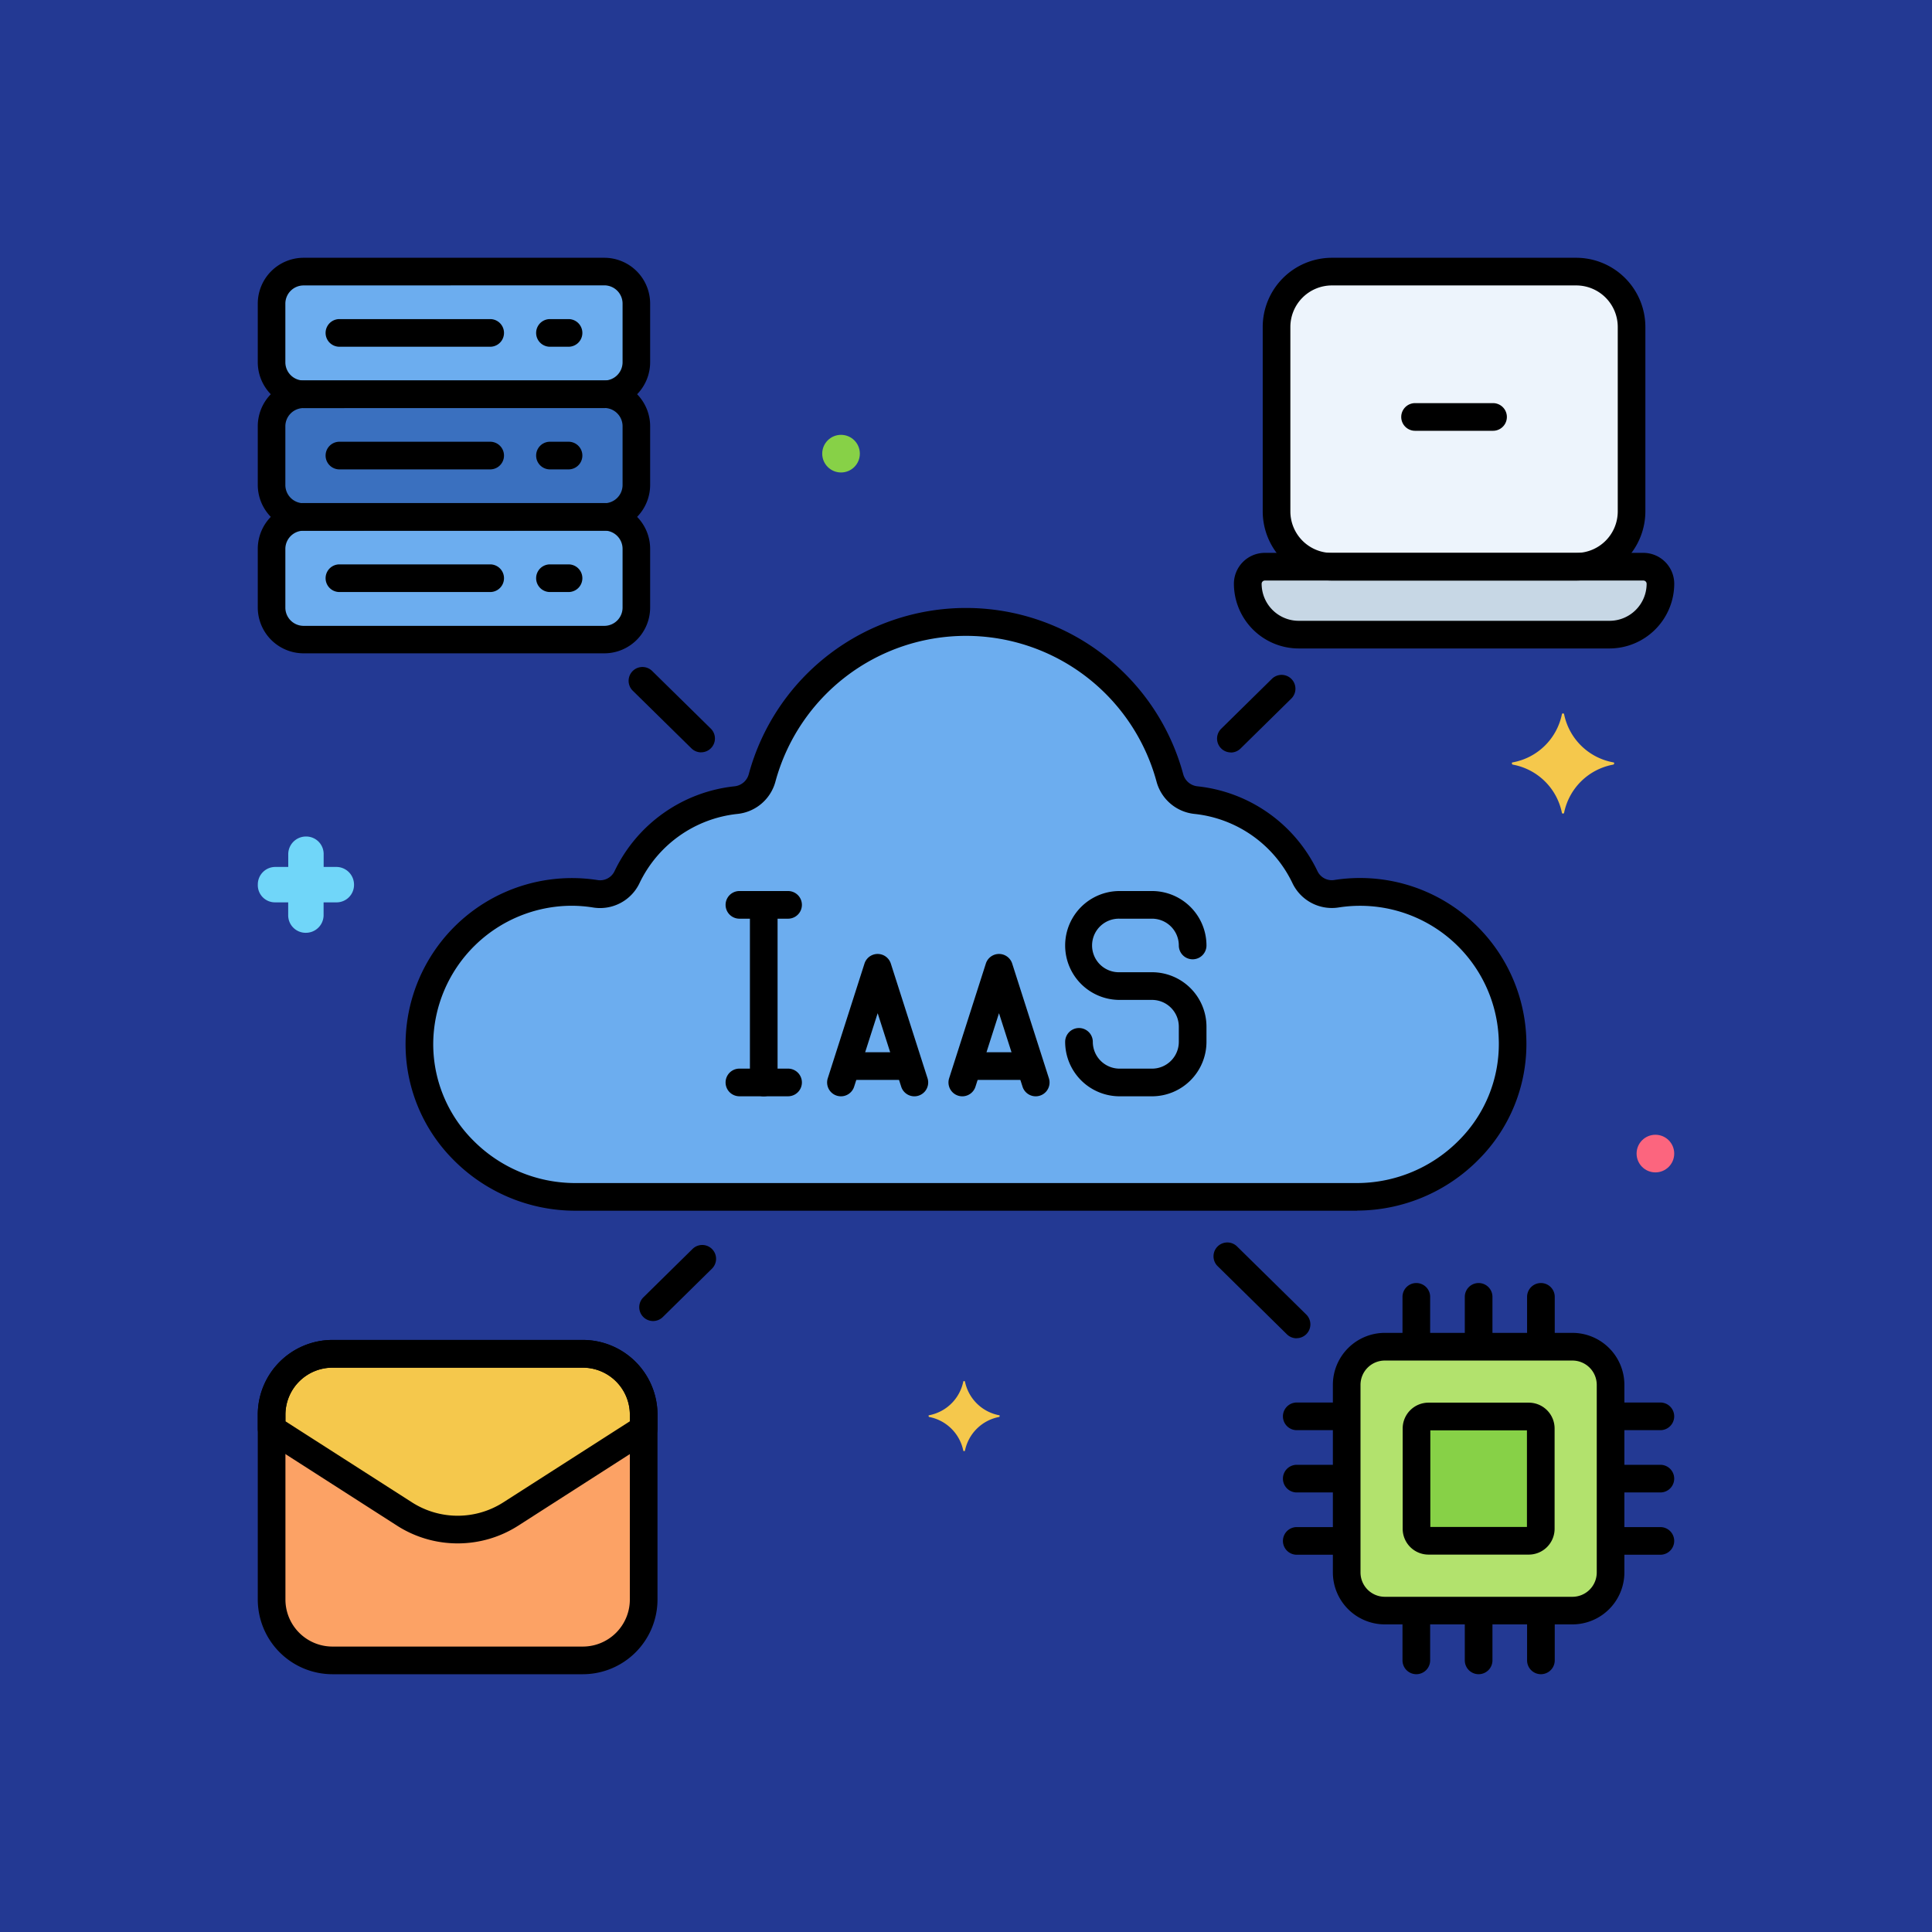<svg xmlns="http://www.w3.org/2000/svg" width="95.289" height="95.289" viewBox="0 0 95.289 95.289">
  <g id="Group_1169086" data-name="Group 1169086" transform="translate(-704.668 -6155)">
    <rect id="Rectangle_402033" data-name="Rectangle 402033" width="95.289" height="95.289" transform="translate(704.668 6155)" fill="#233993"/>
    <g id="Layer_56" transform="translate(717.382 6167.714)">
      <g id="Group_1169365" data-name="Group 1169365" transform="translate(0 0)">
        <g id="Group_1169305" data-name="Group 1169305" transform="translate(7.971 17.962)">
          <path id="Path_942326" data-name="Path 942326" d="M72.895,78.424a6.719,6.719,0,0,0-5.385-3.817A1.5,1.5,0,0,1,66.222,73.5a10.42,10.42,0,0,0-20.106,0,1.5,1.5,0,0,1-1.289,1.108,6.72,6.72,0,0,0-5.385,3.817,1.464,1.464,0,0,1-1.558.8,7.526,7.526,0,0,0-8.674,7.3,7.637,7.637,0,0,0,7.66,7.646h38.6a7.638,7.638,0,0,0,7.66-7.641,7.526,7.526,0,0,0-8.674-7.31,1.464,1.464,0,0,1-1.558-.8Z" transform="translate(-29.209 -65.821)" fill="#6cadef"/>
        </g>
        <g id="Group_1169306" data-name="Group 1169306" transform="translate(0.682 54.057)">
          <path id="Path_942327" data-name="Path 942327" d="M17.85,213.21H5.5a3,3,0,0,1-3-3v-9.12a3,3,0,0,1,3-3H17.85a3,3,0,0,1,3,3v9.12a3,3,0,0,1-3,3Z" transform="translate(-2.5 -198.089)" fill="#fca265"/>
        </g>
        <g id="Group_1169307" data-name="Group 1169307" transform="translate(53.707 53.707)">
          <path id="Path_942328" data-name="Path 942328" d="M207.939,209.819h-9.252a1.886,1.886,0,0,1-1.881-1.881v-9.252a1.886,1.886,0,0,1,1.881-1.881h9.252a1.886,1.886,0,0,1,1.881,1.881v9.252A1.886,1.886,0,0,1,207.939,209.819Z" transform="translate(-196.806 -196.806)" fill="#b2e26d"/>
        </g>
        <g id="Group_1169308" data-name="Group 1169308" transform="translate(0.682 54.057)">
          <path id="Path_942329" data-name="Path 942329" d="M17.85,198.089H5.5a3,3,0,0,0-3,3v.7l6.558,4.206a4.848,4.848,0,0,0,5.234,0l6.558-4.206v-.7A3,3,0,0,0,17.85,198.089Z" transform="translate(-2.5 -198.089)" fill="#f5c84c"/>
        </g>
        <g id="Group_1169309" data-name="Group 1169309" transform="translate(50.247 0.682)">
          <path id="Path_942330" data-name="Path 942330" d="M198.908,17.054H186.856a2.737,2.737,0,0,1-2.729-2.729v-9.1A2.737,2.737,0,0,1,186.856,2.5h12.053a2.737,2.737,0,0,1,2.729,2.729v9.1A2.737,2.737,0,0,1,198.908,17.054Z" transform="translate(-184.127 -2.5)" fill="#edf4fc"/>
        </g>
        <g id="Group_1169310" data-name="Group 1169310" transform="translate(48.826 15.236)">
          <path id="Path_942331" data-name="Path 942331" d="M198.43,55.832H179.76a.842.842,0,0,0-.842.842,2.509,2.509,0,0,0,2.509,2.509h15.335a2.509,2.509,0,0,0,2.509-2.509A.842.842,0,0,0,198.43,55.832Z" transform="translate(-178.919 -55.832)" fill="#c7d7e5"/>
        </g>
        <g id="Group_1169311" data-name="Group 1169311" transform="translate(0.682 0.682)">
          <path id="Path_942332" data-name="Path 942332" d="M18.91,8.548H4.078A1.578,1.578,0,0,1,2.5,6.971V4.078A1.578,1.578,0,0,1,4.078,2.5H18.91a1.578,1.578,0,0,1,1.578,1.578V6.971A1.578,1.578,0,0,1,18.91,8.548Z" transform="translate(-2.5 -2.5)" fill="#6cadef"/>
        </g>
        <g id="Group_1169312" data-name="Group 1169312" transform="translate(0.682 6.73)">
          <path id="Path_942333" data-name="Path 942333" d="M18.91,30.712H4.078A1.578,1.578,0,0,1,2.5,29.134V26.241a1.578,1.578,0,0,1,1.578-1.578H18.91a1.578,1.578,0,0,1,1.578,1.578v2.893a1.578,1.578,0,0,1-1.578,1.578Z" transform="translate(-2.5 -24.663)" fill="#3a70bf"/>
        </g>
        <g id="Group_1169313" data-name="Group 1169313" transform="translate(0.682 12.779)">
          <path id="Path_942334" data-name="Path 942334" d="M18.91,52.875H4.078A1.578,1.578,0,0,1,2.5,51.3V48.4a1.578,1.578,0,0,1,1.578-1.578H18.91A1.578,1.578,0,0,1,20.488,48.4V51.3a1.578,1.578,0,0,1-1.578,1.578Z" transform="translate(-2.5 -46.826)" fill="#6cadef"/>
        </g>
        <g id="Group_1169314" data-name="Group 1169314" transform="translate(57.149 57.149)">
          <path id="Path_942335" data-name="Path 942335" d="M215.548,214.957v-4.949a.59.59,0,0,0-.59-.59h-4.949a.59.59,0,0,0-.59.59v4.949a.59.59,0,0,0,.59.59h4.949a.59.59,0,0,0,.59-.59Z" transform="translate(-209.418 -209.418)" fill="#87d147"/>
        </g>
        <g id="Group_1169315" data-name="Group 1169315" transform="translate(33.085 55.404)">
          <path id="Path_942336" data-name="Path 942336" d="M124.724,204.71a2.127,2.127,0,0,1-1.692-1.665c0-.027-.082-.027-.082,0a2.127,2.127,0,0,1-1.692,1.665c-.027,0-.027.055,0,.082a2.127,2.127,0,0,1,1.692,1.665c0,.027.082.027.082,0a2.127,2.127,0,0,1,1.692-1.665C124.752,204.765,124.752,204.71,124.724,204.71Z" transform="translate(-121.238 -203.025)" fill="#f5c84c"/>
        </g>
        <g id="Group_1169316" data-name="Group 1169316" transform="translate(0 28.545)">
          <path id="Path_942337" data-name="Path 942337" d="M.875,107.847H1.5v.628a.862.862,0,0,0,.873.873.874.874,0,0,0,.873-.846v-.655h.628a.862.862,0,0,0,.873-.873A.874.874,0,0,0,3.9,106.1H3.249v-.628a.862.862,0,0,0-.873-.873.874.874,0,0,0-.873.846v.655H.875a.862.862,0,0,0-.873.873.845.845,0,0,0,.873.873Z" transform="translate(0 -104.6)" fill="#70d6f9"/>
        </g>
        <g id="Group_1169317" data-name="Group 1169317" transform="translate(68.005 43.254)">
          <circle id="Ellipse_13580" data-name="Ellipse 13580" cx="0.928" cy="0.928" r="0.928" fill="#fc657e"/>
        </g>
        <g id="Group_1169318" data-name="Group 1169318" transform="translate(27.839 8.733)">
          <circle id="Ellipse_13581" data-name="Ellipse 13581" cx="0.928" cy="0.928" r="0.928" fill="#87d147"/>
        </g>
        <g id="Group_1169319" data-name="Group 1169319" transform="translate(61.855 22.473)">
          <path id="Path_942338" data-name="Path 942338" d="M226.7,84.765a3.028,3.028,0,0,0,2.429-2.374c0-.055.109-.055.109,0a3.028,3.028,0,0,0,2.429,2.374c.055,0,.055.082,0,.109a3.028,3.028,0,0,0-2.429,2.374c0,.055-.109.055-.109,0a3.028,3.028,0,0,0-2.429-2.374C226.649,84.847,226.649,84.765,226.7,84.765Z" transform="translate(-226.663 -82.35)" fill="#f5c84c"/>
        </g>
        <g id="Group_1169320" data-name="Group 1169320" transform="translate(7.289 17.28)">
          <path id="Path_942339" data-name="Path 942339" d="M73.649,93.041h-38.6a8.457,8.457,0,0,1-5.987-2.518A8.065,8.065,0,0,1,26.71,84.7a8.208,8.208,0,0,1,9.463-7.968.786.786,0,0,0,.834-.419,7.434,7.434,0,0,1,5.932-4.205.813.813,0,0,0,.7-.608,11.1,11.1,0,0,1,21.422,0,.814.814,0,0,0,.7.608,7.433,7.433,0,0,1,5.932,4.2.782.782,0,0,0,.834.42,8.208,8.208,0,0,1,9.463,7.973,8.064,8.064,0,0,1-2.357,5.817,8.455,8.455,0,0,1-5.985,2.517ZM34.906,78a6.85,6.85,0,0,0-6.832,6.725,6.711,6.711,0,0,0,1.963,4.841,7.083,7.083,0,0,0,5.015,2.111h38.6a7.082,7.082,0,0,0,5.013-2.11,6.711,6.711,0,0,0,1.965-4.839,6.844,6.844,0,0,0-7.885-6.646A2.154,2.154,0,0,1,70.459,76.9a6.061,6.061,0,0,0-4.837-3.429,2.169,2.169,0,0,1-1.878-1.608,9.738,9.738,0,0,0-18.789,0,2.169,2.169,0,0,1-1.878,1.608,6.061,6.061,0,0,0-4.837,3.43,2.154,2.154,0,0,1-2.282,1.185A6.736,6.736,0,0,0,34.906,78Z" transform="translate(-26.709 -63.321)"/>
        </g>
        <g id="Group_1169332" data-name="Group 1169332" transform="translate(23.07 31.233)">
          <g id="Group_1169323" data-name="Group 1169323" transform="translate(5.012 3.104)">
            <g id="Group_1169321" data-name="Group 1169321">
              <path id="Path_942340" data-name="Path 942340" d="M107.207,132.846a.683.683,0,0,1-.65-.474l-1.161-3.626-1.161,3.625a.682.682,0,1,1-1.3-.416l1.81-5.655a.682.682,0,0,1,1.3,0l1.81,5.655a.683.683,0,0,1-.65.891Z" transform="translate(-102.904 -125.825)"/>
            </g>
            <g id="Group_1169322" data-name="Group 1169322" transform="translate(0.562 4.848)">
              <path id="Path_942341" data-name="Path 942341" d="M108.143,144.954h-2.5a.682.682,0,0,1,0-1.364h2.5a.682.682,0,0,1,0,1.364Z" transform="translate(-104.964 -143.59)"/>
            </g>
          </g>
          <g id="Group_1169326" data-name="Group 1169326" transform="translate(10.997 3.104)">
            <g id="Group_1169324" data-name="Group 1169324">
              <path id="Path_942342" data-name="Path 942342" d="M125.516,132.846a.683.683,0,0,1-.65-.891l1.81-5.655a.682.682,0,0,1,1.3,0l1.81,5.655a.682.682,0,1,1-1.3.416l-1.161-3.625-1.161,3.626A.683.683,0,0,1,125.516,132.846Z" transform="translate(-124.834 -125.825)"/>
            </g>
            <g id="Group_1169325" data-name="Group 1169325" transform="translate(0.562 4.848)">
              <path id="Path_942343" data-name="Path 942343" d="M130.072,144.954h-2.5a.682.682,0,1,1,0-1.364h2.5a.682.682,0,0,1,0,1.364Z" transform="translate(-126.893 -143.59)"/>
            </g>
          </g>
          <g id="Group_1169330" data-name="Group 1169330">
            <g id="Group_1169327" data-name="Group 1169327" transform="translate(1.202 0)">
              <path id="Path_942344" data-name="Path 942344" d="M89.623,124.575a.682.682,0,0,1-.682-.682v-8.759a.682.682,0,0,1,1.364,0v8.759A.682.682,0,0,1,89.623,124.575Z" transform="translate(-88.94 -114.451)"/>
            </g>
            <g id="Group_1169328" data-name="Group 1169328">
              <path id="Path_942345" data-name="Path 942345" d="M87.622,115.815h-2.4a.682.682,0,1,1,0-1.364h2.4a.682.682,0,1,1,0,1.364Z" transform="translate(-84.537 -114.451)"/>
            </g>
            <g id="Group_1169329" data-name="Group 1169329" transform="translate(0 8.759)">
              <path id="Path_942346" data-name="Path 942346" d="M87.622,147.913h-2.4a.682.682,0,1,1,0-1.364h2.4a.682.682,0,1,1,0,1.364Z" transform="translate(-84.537 -146.549)"/>
            </g>
          </g>
          <g id="Group_1169331" data-name="Group 1169331" transform="translate(16.749 0)">
            <path id="Path_942347" data-name="Path 942347" d="M150.2,124.575h-1.6a2.688,2.688,0,0,1-2.685-2.685.682.682,0,0,1,1.364,0,1.322,1.322,0,0,0,1.321,1.321h1.6a1.322,1.322,0,0,0,1.321-1.321v-.748a1.322,1.322,0,0,0-1.321-1.321h-1.6a2.685,2.685,0,1,1,0-5.37h1.6a2.688,2.688,0,0,1,2.685,2.685.682.682,0,1,1-1.364,0,1.322,1.322,0,0,0-1.321-1.321h-1.6a1.321,1.321,0,1,0,0,2.641h1.6a2.688,2.688,0,0,1,2.685,2.685v.748A2.688,2.688,0,0,1,150.2,124.575Z" transform="translate(-145.913 -114.451)"/>
          </g>
        </g>
        <g id="Group_1169333" data-name="Group 1169333" transform="translate(56.397 7.169)">
          <path id="Path_942348" data-name="Path 942348" d="M211.191,27.635h-3.846a.682.682,0,0,1,0-1.364h3.846a.682.682,0,1,1,0,1.364Z" transform="translate(-206.663 -26.271)"/>
        </g>
        <g id="Group_1169334" data-name="Group 1169334" transform="translate(13.726 3.024)">
          <path id="Path_942349" data-name="Path 942349" d="M51.9,12.446h-.916a.682.682,0,0,1,0-1.364H51.9a.682.682,0,0,1,0,1.364Z" transform="translate(-50.299 -11.082)"/>
        </g>
        <g id="Group_1169335" data-name="Group 1169335" transform="translate(3.345 3.024)">
          <path id="Path_942350" data-name="Path 942350" d="M20.374,12.446H12.939a.682.682,0,0,1,0-1.364h7.435a.682.682,0,0,1,0,1.364Z" transform="translate(-12.257 -11.082)"/>
        </g>
        <g id="Group_1169336" data-name="Group 1169336" transform="translate(13.726 9.072)">
          <path id="Path_942351" data-name="Path 942351" d="M51.9,34.61h-.916a.682.682,0,1,1,0-1.364H51.9a.682.682,0,0,1,0,1.364Z" transform="translate(-50.299 -33.245)"/>
        </g>
        <g id="Group_1169337" data-name="Group 1169337" transform="translate(3.345 9.072)">
          <path id="Path_942352" data-name="Path 942352" d="M20.374,34.61H12.939a.682.682,0,0,1,0-1.364h7.435a.682.682,0,0,1,0,1.364Z" transform="translate(-12.257 -33.245)"/>
        </g>
        <g id="Group_1169338" data-name="Group 1169338" transform="translate(13.726 15.121)">
          <path id="Path_942353" data-name="Path 942353" d="M51.9,56.773h-.916a.682.682,0,1,1,0-1.364H51.9a.682.682,0,0,1,0,1.364Z" transform="translate(-50.299 -55.408)"/>
        </g>
        <g id="Group_1169339" data-name="Group 1169339" transform="translate(3.345 15.121)">
          <path id="Path_942354" data-name="Path 942354" d="M20.374,56.773H12.939a.682.682,0,1,1,0-1.364h7.435a.682.682,0,1,1,0,1.364Z" transform="translate(-12.257 -55.408)"/>
        </g>
        <g id="Group_1169340" data-name="Group 1169340" transform="translate(0 53.375)">
          <path id="Path_942355" data-name="Path 942355" d="M16.032,212.075H3.683A3.687,3.687,0,0,1,0,208.392v-9.12a3.687,3.687,0,0,1,3.683-3.683H16.032a3.687,3.687,0,0,1,3.683,3.683v9.12A3.687,3.687,0,0,1,16.032,212.075ZM3.683,196.953a2.321,2.321,0,0,0-2.319,2.319v9.12a2.321,2.321,0,0,0,2.319,2.319H16.032a2.321,2.321,0,0,0,2.319-2.319v-9.12a2.321,2.321,0,0,0-2.319-2.319H3.683Z" transform="translate(0 -195.589)"/>
        </g>
        <g id="Group_1169341" data-name="Group 1169341" transform="translate(53.025 53.025)">
          <path id="Path_942356" data-name="Path 942356" d="M206.121,208.683h-9.252a2.566,2.566,0,0,1-2.563-2.563v-9.252a2.566,2.566,0,0,1,2.563-2.563h9.252a2.566,2.566,0,0,1,2.563,2.563v9.252A2.566,2.566,0,0,1,206.121,208.683Zm-9.252-13.013a1.2,1.2,0,0,0-1.2,1.2v9.252a1.2,1.2,0,0,0,1.2,1.2h9.252a1.2,1.2,0,0,0,1.2-1.2v-9.252a1.2,1.2,0,0,0-1.2-1.2Z" transform="translate(-194.306 -194.305)"/>
        </g>
        <g id="Group_1169342" data-name="Group 1169342" transform="translate(56.459 50.567)">
          <path id="Path_942357" data-name="Path 942357" d="M207.572,189.058a.682.682,0,0,1-.682-.682v-2.395a.682.682,0,1,1,1.364,0v2.395A.682.682,0,0,1,207.572,189.058Z" transform="translate(-206.89 -185.299)"/>
        </g>
        <g id="Group_1169343" data-name="Group 1169343" transform="translate(59.532 50.567)">
          <path id="Path_942358" data-name="Path 942358" d="M218.831,189.058a.682.682,0,0,1-.682-.682v-2.395a.682.682,0,1,1,1.364,0v2.395A.682.682,0,0,1,218.831,189.058Z" transform="translate(-218.149 -185.299)"/>
        </g>
        <g id="Group_1169344" data-name="Group 1169344" transform="translate(62.604 50.567)">
          <path id="Path_942359" data-name="Path 942359" d="M230.091,189.058a.682.682,0,0,1-.682-.682v-2.395a.682.682,0,1,1,1.364,0v2.395A.682.682,0,0,1,230.091,189.058Z" transform="translate(-229.409 -185.299)"/>
        </g>
        <g id="Group_1169345" data-name="Group 1169345" transform="translate(56.459 66.101)">
          <path id="Path_942360" data-name="Path 942360" d="M207.572,245.983a.682.682,0,0,1-.682-.682v-2.4a.682.682,0,0,1,1.364,0v2.4A.682.682,0,0,1,207.572,245.983Z" transform="translate(-206.89 -242.224)"/>
        </g>
        <g id="Group_1169346" data-name="Group 1169346" transform="translate(59.532 66.101)">
          <path id="Path_942361" data-name="Path 942361" d="M218.831,245.983a.682.682,0,0,1-.682-.682v-2.4a.682.682,0,0,1,1.364,0v2.4A.682.682,0,0,1,218.831,245.983Z" transform="translate(-218.149 -242.224)"/>
        </g>
        <g id="Group_1169347" data-name="Group 1169347" transform="translate(62.604 66.101)">
          <path id="Path_942362" data-name="Path 942362" d="M230.091,245.983a.682.682,0,0,1-.682-.682v-2.4a.682.682,0,0,1,1.364,0v2.4A.682.682,0,0,1,230.091,245.983Z" transform="translate(-229.409 -242.224)"/>
        </g>
        <g id="Group_1169348" data-name="Group 1169348" transform="translate(50.567 62.604)">
          <path id="Path_942363" data-name="Path 942363" d="M188.376,230.772h-2.4a.682.682,0,1,1,0-1.364h2.4a.682.682,0,1,1,0,1.364Z" transform="translate(-185.299 -229.408)"/>
        </g>
        <g id="Group_1169349" data-name="Group 1169349" transform="translate(50.567 59.532)">
          <path id="Path_942364" data-name="Path 942364" d="M188.376,219.513h-2.4a.682.682,0,1,1,0-1.364h2.4a.682.682,0,1,1,0,1.364Z" transform="translate(-185.299 -218.149)"/>
        </g>
        <g id="Group_1169350" data-name="Group 1169350" transform="translate(50.567 56.459)">
          <path id="Path_942365" data-name="Path 942365" d="M188.376,208.255h-2.4a.682.682,0,1,1,0-1.364h2.4a.682.682,0,1,1,0,1.364Z" transform="translate(-185.299 -206.89)"/>
        </g>
        <g id="Group_1169351" data-name="Group 1169351" transform="translate(66.102 62.604)">
          <path id="Path_942366" data-name="Path 942366" d="M245.3,230.772h-2.395a.682.682,0,1,1,0-1.364H245.3a.682.682,0,0,1,0,1.364Z" transform="translate(-242.224 -229.408)"/>
        </g>
        <g id="Group_1169352" data-name="Group 1169352" transform="translate(66.102 59.532)">
          <path id="Path_942367" data-name="Path 942367" d="M245.3,219.513h-2.395a.682.682,0,1,1,0-1.364H245.3a.682.682,0,0,1,0,1.364Z" transform="translate(-242.224 -218.149)"/>
        </g>
        <g id="Group_1169353" data-name="Group 1169353" transform="translate(66.102 56.459)">
          <path id="Path_942368" data-name="Path 942368" d="M245.3,208.255h-2.395a.682.682,0,1,1,0-1.364H245.3a.682.682,0,0,1,0,1.364Z" transform="translate(-242.224 -206.89)"/>
        </g>
        <g id="Group_1169354" data-name="Group 1169354" transform="translate(47.138 48.571)">
          <path id="Path_942369" data-name="Path 942369" d="M176.829,182.706a.68.68,0,0,1-.478-.2l-3.412-3.357a.682.682,0,0,1,.957-.973l3.412,3.357a.682.682,0,0,1-.479,1.169Z" transform="translate(-172.735 -177.985)"/>
        </g>
        <g id="Group_1169355" data-name="Group 1169355" transform="translate(18.291 20.184)">
          <path id="Path_942370" data-name="Path 942370" d="M70.6,78.171a.681.681,0,0,1-.479-.2L67.23,75.13a.682.682,0,1,1,.957-.973L71.079,77a.682.682,0,0,1-.478,1.169Z" transform="translate(-67.027 -73.962)"/>
        </g>
        <g id="Group_1169356" data-name="Group 1169356" transform="translate(18.811 48.687)">
          <path id="Path_942371" data-name="Path 942371" d="M69.614,182.165A.682.682,0,0,1,69.136,181l2.428-2.39a.682.682,0,0,1,.957.973l-2.428,2.39A.681.681,0,0,1,69.614,182.165Z" transform="translate(-68.932 -178.411)"/>
        </g>
        <g id="Group_1169357" data-name="Group 1169357" transform="translate(47.314 20.568)">
          <path id="Path_942372" data-name="Path 942372" d="M174.06,79.2a.682.682,0,0,1-.478-1.169l2.5-2.46a.682.682,0,1,1,.957.973l-2.5,2.46a.681.681,0,0,1-.479.2Z" transform="translate(-173.378 -75.371)"/>
        </g>
        <g id="Group_1169358" data-name="Group 1169358" transform="translate(0 53.375)">
          <path id="Path_942373" data-name="Path 942373" d="M9.858,205.622a5.527,5.527,0,0,1-2.985-.872L.314,200.544A.682.682,0,0,1,0,199.97v-.7a3.687,3.687,0,0,1,3.683-3.683H16.032a3.687,3.687,0,0,1,3.683,3.683v.7a.682.682,0,0,1-.314.574l-6.558,4.206a5.527,5.527,0,0,1-2.985.872ZM1.364,199.6l6.244,4a4.176,4.176,0,0,0,4.5,0l6.244-4v-.324a2.321,2.321,0,0,0-2.319-2.319H3.683a2.321,2.321,0,0,0-2.319,2.319v.324Zm17.668.373h0Z" transform="translate(0 -195.589)"/>
        </g>
        <g id="Group_1169359" data-name="Group 1169359" transform="translate(49.565 0)">
          <path id="Path_942374" data-name="Path 942374" d="M197.091,15.918H185.038a3.415,3.415,0,0,1-3.411-3.411v-9.1A3.415,3.415,0,0,1,185.038,0h12.053A3.415,3.415,0,0,1,200.5,3.411v9.1A3.415,3.415,0,0,1,197.091,15.918ZM185.038,1.364a2.049,2.049,0,0,0-2.047,2.047v9.1a2.049,2.049,0,0,0,2.047,2.047h12.053a2.049,2.049,0,0,0,2.047-2.047v-9.1a2.049,2.049,0,0,0-2.047-2.047Z" transform="translate(-181.627)"/>
        </g>
        <g id="Group_1169360" data-name="Group 1169360" transform="translate(48.144 14.554)">
          <path id="Path_942375" data-name="Path 942375" d="M194.945,58.047H179.609a3.2,3.2,0,0,1-3.191-3.191,1.526,1.526,0,0,1,1.524-1.524h18.67a1.526,1.526,0,0,1,1.524,1.524A3.2,3.2,0,0,1,194.945,58.047Zm-17-3.35a.16.16,0,0,0-.159.159,1.829,1.829,0,0,0,1.827,1.827h15.335a1.829,1.829,0,0,0,1.826-1.827.16.16,0,0,0-.159-.159Z" transform="translate(-176.418 -53.332)"/>
        </g>
        <g id="Group_1169361" data-name="Group 1169361" transform="translate(0)">
          <path id="Path_942376" data-name="Path 942376" d="M17.092,7.413H2.26A2.262,2.262,0,0,1,0,5.153V2.26A2.262,2.262,0,0,1,2.26,0H17.092a2.262,2.262,0,0,1,2.26,2.26V5.153a2.262,2.262,0,0,1-2.26,2.26ZM2.26,1.364a.9.9,0,0,0-.9.9V5.153a.9.9,0,0,0,.9.9H17.092a.9.9,0,0,0,.9-.9V2.26a.9.9,0,0,0-.9-.9Z" transform="translate(0 0)"/>
        </g>
        <g id="Group_1169362" data-name="Group 1169362" transform="translate(0 6.048)">
          <path id="Path_942377" data-name="Path 942377" d="M17.092,29.576H2.26A2.262,2.262,0,0,1,0,27.316V24.423a2.262,2.262,0,0,1,2.26-2.26H17.092a2.262,2.262,0,0,1,2.26,2.26v2.893a2.262,2.262,0,0,1-2.26,2.26ZM2.26,23.528a.9.9,0,0,0-.9.9v2.893a.9.9,0,0,0,.9.9H17.092a.9.9,0,0,0,.9-.9V24.423a.9.9,0,0,0-.9-.9Z" transform="translate(0 -22.163)"/>
        </g>
        <g id="Group_1169363" data-name="Group 1169363" transform="translate(0 12.096)">
          <path id="Path_942378" data-name="Path 942378" d="M17.092,51.739H2.26A2.262,2.262,0,0,1,0,49.479V46.586a2.262,2.262,0,0,1,2.26-2.26H17.092a2.262,2.262,0,0,1,2.26,2.26v2.893a2.262,2.262,0,0,1-2.26,2.26ZM2.26,45.691a.9.9,0,0,0-.9.9v2.893a.9.9,0,0,0,.9.9H17.092a.9.9,0,0,0,.9-.9V46.586a.9.9,0,0,0-.9-.9Z" transform="translate(0 -44.326)"/>
        </g>
        <g id="Group_1169364" data-name="Group 1169364" transform="translate(56.467 56.467)">
          <path id="Path_942379" data-name="Path 942379" d="M213.14,214.412h-4.949a1.274,1.274,0,0,1-1.272-1.272v-4.949a1.274,1.274,0,0,1,1.272-1.273h4.949a1.274,1.274,0,0,1,1.272,1.273v4.949A1.274,1.274,0,0,1,213.14,214.412Zm-4.857-1.364h4.765v-4.765h-4.765Z" transform="translate(-206.918 -206.918)"/>
        </g>
      </g>
    </g>
  </g>
</svg>
